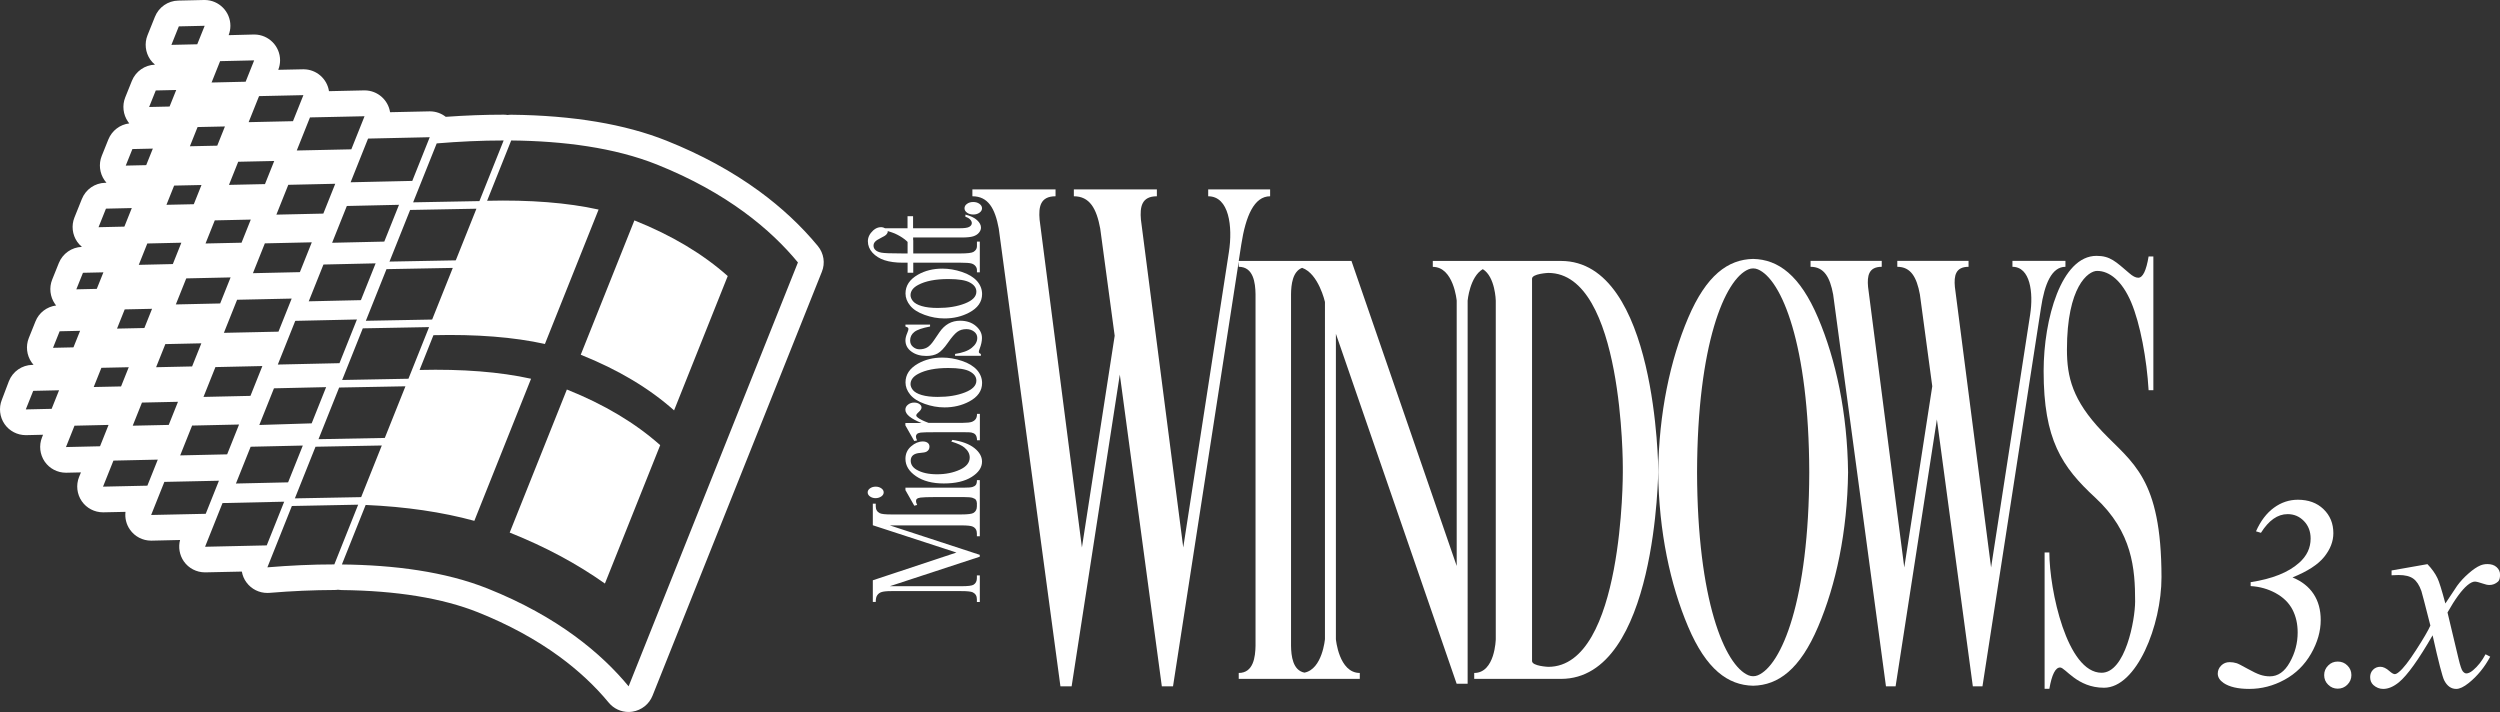 <?xml version="1.0" encoding="utf-8"?>
<!-- Generator: Adobe Illustrator 26.5.0, SVG Export Plug-In . SVG Version: 6.00 Build 0)  -->
<svg version="1.1" id="Layer_1" xmlns="http://www.w3.org/2000/svg" xmlns:xlink="http://www.w3.org/1999/xlink" x="0px" y="0px"
	 viewBox="0 0 3839 1093.5" style="enable-background:new 0 0 3839 1093.5;" xml:space="preserve">
<rect x="0" y="0" width="3839" height="1093.5" fill="#333333" stroke="none"/>
<style type="text/css">
	.st0{fill:#FFFFFF;}
	.st1{fill:none;stroke:#231F20;stroke-width:2.673;stroke-miterlimit:10;}
	.st2{fill:#3E96FF;}
	.st3{fill:#FF3C22;}
	.st4{fill:#3C8929;}
	.st5{fill:#FFC200;}
	.st6{fill:none;stroke:#231F20;stroke-width:3.217;stroke-miterlimit:10;}
	.st7{fill:none;stroke:#231F20;stroke-width:3.265;stroke-miterlimit:10;}
	.st8{fill:none;stroke:#231F20;stroke-width:2.646;stroke-miterlimit:10;}
	.st9{fill:none;stroke:#231F20;stroke-width:3.184;stroke-miterlimit:10;}
	.st10{fill:none;stroke:#231F20;stroke-width:3.231;stroke-miterlimit:10;}
	.st11{fill:none;stroke:#231F20;stroke-width:2.077;stroke-miterlimit:10;}
	.st12{fill:none;stroke:#231F20;stroke-width:1.917;stroke-miterlimit:10;}
	.st13{fill:none;stroke:#231F20;stroke-width:2.029;stroke-miterlimit:10;}
	.st14{fill:none;stroke:#231F20;stroke-width:1.869;stroke-miterlimit:10;}
</style>
<g>
	<g>
		<path class="st0" d="M1255.9,377.8c-25.3-30.7-55.7-59.1-90.3-84.4c-41.3-30.2-89.1-56.2-142-77.3
			c-63.8-25.5-143.9-38.9-238.1-39.9c-0.1,0-0.3,0-0.4,0c-1.9,0-3.8,0.1-5.6,0.4c-1.9-0.3-3.9-0.5-5.9-0.5c0,0,0,0,0,0c0,0,0,0,0,0
			c0,0,0,0-0.1,0c0,0,0,0,0,0c-28.4,0-58.3,1.1-89,3.3c-6.6-5.2-14.9-8.3-23.9-8.4c-0.2,0-0.3,0-0.5,0c-0.2,0-0.3,0-0.5,0
			c-0.2,0-0.3,0-0.5,0l-60.1,1.3c-2.9-18.8-19.1-33.3-38.7-33.5c0,0,0,0,0,0c0,0,0,0,0,0c-0.1,0-0.3,0-0.4,0c-0.1,0-0.3,0-0.4,0
			c-0.2,0-0.4,0-0.6,0l-53.7,1.2c-2.9-18.9-19.1-33.4-38.7-33.6c-0.1,0-0.3,0-0.4,0c-0.1,0-0.3,0-0.4,0c-0.2,0-0.4,0-0.6,0
			l-37.8,0.8c1.8-4.5,2.8-9.5,2.8-14.6c0-21.7-17.5-39.3-39.1-39.6c-0.1,0-0.3,0-0.4,0c-0.1,0-0.3,0-0.4,0c0,0,0,0,0,0c0,0,0,0,0,0
			c-0.2,0-0.3,0-0.5,0L351.1,54c1.7-4.5,2.7-9.3,2.7-14.4c0-21.7-17.5-39.3-39.1-39.6c-0.1,0-0.3,0-0.4,0c-0.1,0-0.3,0-0.4,0
			c0,0,0,0,0,0c0,0,0,0,0,0c-0.2,0-0.3,0-0.5,0l-39.6,0.9c-15.9,0.3-30,10.1-35.9,24.9l-11.4,28.4c-4.9,12.3-3.3,26.3,4.2,37.2
			c2.1,3,4.5,5.6,7.3,7.9c-15.7,0.5-29.6,10.3-35.5,24.9l-10.2,25.4c-4.9,12.3-3.3,26.3,4.2,37.2c0.6,0.9,1.3,1.8,2,2.7
			c-14.3,1.7-26.6,11.1-32.1,24.6l-10.2,25.4c-4.9,12.3-3.3,26.3,4.2,37.2c1,1.4,2,2.7,3.1,4l-1.9,0c-15.9,0.3-30,10.1-35.9,24.9
			l-11.4,28.4c-4.9,12.3-3.3,26.3,4.2,37.2c2.1,3,4.5,5.6,7.3,7.9c-15.7,0.5-29.6,10.3-35.5,24.9l-10.2,25.4
			c-4.9,12.3-3.3,26.3,4.2,37.2c0.6,0.9,1.2,1.7,1.9,2.5c-14.2,1.8-26.5,11.1-31.8,24.6l-10.2,25.4c-4.9,12.3-3.3,26.3,4.2,37.2
			c1,1.4,2,2.7,3.1,4l-1.9,0c-15.9,0.3-30,10.1-35.9,24.9L2.8,614c-4.9,12.3-3.3,26.3,4.2,37.2c7.4,10.7,19.6,17,32.5,17
			c0.3,0,0.6,0,0.9,0l25.7-0.6l-1.6,4.1c-4.9,12.3-3.3,26.3,4.2,37.2c7.4,10.7,19.6,17,32.5,17c0.3,0,0.6,0,0.9,0l22.2-0.5l-2.9,7.1
			c-4.9,12.3-3.3,26.3,4.2,37.2c7.4,10.7,19.6,17,32.5,17c0.3,0,0.6,0,0.9,0l33.7-0.7c-1.1,9.5,1.2,19.2,6.8,27.2
			c7.4,10.7,19.6,17,32.5,17c0.3,0,0.6,0,0.9,0l43.6-1c-2.9,11.1-0.9,23.1,5.7,32.7c7.4,10.7,19.6,17,32.5,17c0.3,0,0.6,0,0.9,0
			l55.8-1.2c1,6,3.4,11.8,7.2,16.8c7.5,10.1,19.3,16,31.8,16c1.1,0,2.2,0,3.3-0.1c34.6-2.9,68.1-4.3,99.6-4.4c1.9,0,3.8-0.1,5.6-0.4
			c1.8,0.3,3.7,0.4,5.6,0.5c84.4,0.9,155,12.4,209.6,34.2c46.7,18.7,88.7,41.5,124.7,67.8c29.2,21.4,54.8,45.2,75.9,70.8
			c7.6,9.2,18.8,14.4,30.5,14.4c2,0,4.1-0.2,6.1-0.5c13.8-2.2,25.5-11.4,30.7-24.4l260-650.9C1267.5,404.2,1265.1,389,1255.9,377.8z
			 M670.6,220.2c33.8-2.8,68.4-4.5,102.8-4.5l-37.2,93.1l-101.8,1.9L670.6,220.2z M179.7,504.6l11.8-29.5l42-0.9l-11.8,29.5
			L179.7,504.6z M197.7,563.9l-11.8,29.5l-42,0.9l11.8-29.5L197.7,563.9z M402.9,562.1l-18.3,45.8l-72.1,1.6l18.3-45.8L402.9,562.1z
			 M343.8,511.1l20.3-50.8l83.8-1.8l-20.3,50.8L343.8,511.1z M420.7,596.3l80.1-1.8l-22.2,55.6l-80.4,2.5L420.7,596.3z M426.6,559.8
			l26.8-67.1l94.7-2.1l-26.8,67.1L426.6,559.8z M474.1,462.7l22.6-56.5l80.1-1.8l-22.6,56.5L474.1,462.7z M510,372.8l22.6-56.5
			l80.1-1.8L590.1,371L510,372.8z M496.5,328l-72.1,1.6l18.3-45.8l72.1-1.6L496.5,328z M478.8,372.1l-18.3,45.8l-72.1,1.6l18.3-45.8
			L478.8,372.1z M406.9,282.7l-55.3,1.2l14.2-35.5l55.3-1.2L406.9,282.7z M385.1,337.2l-14.2,35.5l-55.3,1.2l14.2-35.5L385.1,337.2z
			 M354.1,426l-16,40l-68.1,1.5l16-40L354.1,426z M297.6,313.6l-42,0.9l11.8-29.5l42-0.9L297.6,313.6z M278.5,372.7l-13.1,32.8
			l-52.3,1.2l13.1-32.8L278.5,372.7z M218,618.2l55.3-1.2l-14.2,35.5l-55.3,1.2L218,618.2z M239.7,563.9l14.2-35.5l55.3-1.2
			L295,562.7L239.7,563.9z M295,653.5l72.1-1.6l-18.3,45.8l-72.1,1.6L295,653.5z M384.9,686l80.1-1.8l-22.6,56.5l-80.1,1.8
			L384.9,686z M484.5,686l101.8-1.9l-31.7,79.3l-101.8,1.9L484.5,686z M489.1,674.4l31.7-79.3l101.8-1.9l-31.7,79.3L489.1,674.4z
			 M525.4,583.5l31.7-79.3l101.8-1.9l-31.7,79.3L525.4,583.5z M561.8,492.6l31.7-79.3l101.8-1.9l-31.7,79.3L561.8,492.6z
			 M598.1,401.7l31.7-79.3l101.8-1.9l-31.7,79.3L598.1,401.7z M565.2,212.8l94.7-2.1l-26.8,67.1l-94.7,2.1L565.2,212.8z M476,180.3
			l83.8-1.8l-20.3,50.8l-83.8,1.8L476,180.3z M397.8,147.6l68.1-1.5l-16,40l-68.1,1.5L397.8,147.6z M338,93.9l52.3-1.2l-13.1,32.8
			l-52.3,1.2L338,93.9z M345.4,194.2l-11.8,29.5l-42,0.9l11.8-29.5L345.4,194.2z M274.6,40.5l39.7-0.9L302.9,68l-39.7,0.9
			L274.6,40.5z M239.2,138.9l31.4-0.7l-10.2,25.4l-31.4,0.7L239.2,138.9z M203.3,228.9l31.4-0.7l-10.2,25.4l-31.4,0.7L203.3,228.9z
			 M162.7,320.4l39.7-0.9L191,348l-39.7,0.9L162.7,320.4z M127.4,418.9l31.4-0.7l-10.2,25.4l-31.4,0.7L127.4,418.9z M79.3,627.8
			l-39.7,0.9L51,600.2l39.7-0.9L79.3,627.8z M81.4,534.1l10.2-25.4l31.4-0.7l-10.2,25.4L81.4,534.1z M153.6,685.3l-52.3,1.2
			l13.1-32.8l52.3-1.2L153.6,685.3z M226.3,745.8l-68.1,1.5l16-40l68.1-1.5L226.3,745.8z M232.1,790.8l20.3-50.8l83.8-1.8L315.9,789
			L232.1,790.8z M409.6,837.5l-94.7,2.1l26.8-67.1l94.7-2.1L409.6,837.5z M513.4,866.7c-34.5,0-69,1.7-102.8,4.5l37.6-94.2L550,775
			L513.4,866.7z M965.3,1053.9C924.1,1004,857,947,748.9,903.8c-65.4-26.1-143.9-36.2-223.9-37l36.5-91.4
			c61.8,2.7,117.5,10.9,166.9,24.4l3.5-8.8l83.6-209.4c-47.9-10.6-105.6-15.1-171.2-13.5l21.3-53.4c65.6-1.6,123.4,2.9,171.2,13.5
			l1-2.6l81.4-203.8c-47.9-10.6-105.6-15.1-171.2-13.5l37-92.6c79.9,0.8,158.5,10.9,223.9,37C1117,296,1184.2,353.1,1225.3,403
			L965.3,1053.9z"/>
		<path class="st0" d="M974.2,338.4l-82.4,206.3c0.1,0.1,0.3,0.1,0.4,0.2c57,22.8,104.9,51.4,142.9,85.3l82.4-206.3
			c-38.1-33.9-85.9-62.5-142.9-85.3C974.5,338.5,974.4,338.5,974.2,338.4z"/>
		<path class="st0" d="M870.5,598.1l-87.8,219.7c0.1,0.1,0.3,0.1,0.4,0.2c54.2,21.6,102.9,47.7,145.8,78.1l84.9-212.5
			c-38.1-33.9-85.9-62.5-142.9-85.3C870.7,598.3,870.6,598.2,870.5,598.1z"/>
	</g>
	<g>
		<path class="st0" d="M1498.5,744.6c-1.1,1.4-2.8,2.5-5.1,3.2c-2.3,0.7-6.9,1.1-13.9,1.1h-89.1v3.8l13.6,23.9l4.4-1.2
			c-1.2-2.3-1.8-4.3-1.8-5.9c0-1.5,0.5-2.7,1.5-3.5c1-0.9,2.8-1.5,5.4-1.9c3.6-0.5,11.3-0.8,23.4-0.8h42.7c6.9,0,11.5,0.4,13.9,1.2
			c2.4,0.8,4.2,1.8,5.2,3.2c0.8,1.1,1.3,3,1.5,5.7h-0.1v4.1c0,4.6-1.7,8-5.1,10.1c-2.5,1.6-8.8,2.4-18.9,2.4h-107.3
			c-9.2,0-15.1-0.6-17.7-1.9c-4.2-2.1-6.3-5.6-6.3-10.6v-4.1h-4.5v33.2l128.4,41.9l-128.4,42.6v33.2h4.5c0-4.8,0.8-8.3,2.4-10.4
			c1.6-2.2,3.5-3.6,5.9-4.5c3.2-1.2,8.5-1.7,15.7-1.7h107.3c9.2,0,15.1,0.6,17.7,1.9c4.2,2.1,6.3,5.6,6.3,10.6v4.2h4.5v-40.8h-4.5
			v4.2c0,4.6-1.7,8-5.1,10.1c-2.5,1.6-8.8,2.3-18.9,2.3h-109.7l138.1-45.3v-2.9l-138.1-45.2h109.7c9.2,0,15.1,0.6,17.7,1.9
			c4.2,2,6.3,5.5,6.3,10.6v4.2h4.5v-47.7v-2.1v-36.4h-4.4C1500.2,740.6,1499.6,743.2,1498.5,744.6z"/>
		<path class="st0" d="M1353.4,762.3c2.4-1.7,3.6-3.8,3.6-6.2c0-2.4-1.2-4.5-3.6-6.2c-2.4-1.7-5.3-2.6-8.7-2.6
			c-3.4,0-6.3,0.9-8.7,2.6c-2.4,1.7-3.6,3.8-3.6,6.2c0,2.5,1.2,4.6,3.6,6.3c2.4,1.7,5.3,2.6,8.7,2.6
			C1348,764.9,1350.9,764,1353.4,762.3z"/>
		<path class="st0" d="M1496.2,688c-7.9-6.2-19.1-10.4-33.7-12.5l-1.7,2.5c9.8,3,16.5,6.1,20.2,9.3c5.4,4.5,8.1,9.6,8.1,15.2
			c0,7.9-5.1,14.2-15.2,18.8c-10.1,4.6-21.8,7-35,7c-13,0-23.4-2.3-31.4-7c-6-3.5-9-8.2-9-13.9c0-3.6,1.2-6.4,3.6-8.4
			c2.5-2,6.1-3.2,10.9-3.5c4.8-0.3,8-1,9.7-1.9c3.1-1.7,4.6-4.3,4.6-7.7c0-2.5-0.9-4.5-2.8-5.9c-1.9-1.4-4.4-2.1-7.4-2.1
			c-6.2,0-12.2,2.5-18,7.5c-5.8,5-8.7,11.4-8.7,19.2c0,10.4,5.4,19.3,16.3,26.7c10.9,7.4,25.1,11.1,42.5,11.1c18,0,32.3-3.3,42.9-10
			c10.6-6.7,15.9-14.5,15.9-23.5C1508,701.1,1504,694.2,1496.2,688z"/>
		<path class="st0" d="M1410.9,632.6c2.8-2.5,4.2-4.8,4.2-6.8c0-2.1-1.1-3.9-3.3-5.4c-2.2-1.5-4.8-2.2-8-2.2c-3.6,0-6.7,1-9.4,3.1
			c-2.7,2.1-4.1,4.7-4.1,7.9c0,7,8.3,13.8,24.9,20.4h-24.9v3.6l13.6,24l4.4-0.9c-1.2-2.2-1.8-4.3-1.8-6.1c0-1.5,0.6-2.8,1.7-3.8
			c1.1-1,2.9-1.7,5.4-2.1c2.5-0.4,10.1-0.6,23.1-0.6h43c6.5,0,10.4,0.1,11.7,0.4c2.8,0.6,4.9,1.6,6.2,3c1.8,2,2.7,5,2.7,9h4.4v-40.6
			h-4.4c0,3.6-0.7,6.3-2.2,8.2c-1.5,1.9-3.3,3.2-5.4,4c-3.1,1.1-7.8,1.6-13.9,1.6h-53.1c-7.6-2.8-13-5.5-16.3-8
			c-1.6-1.2-2.4-2.3-2.4-3.4C1406.8,637,1408.1,635.1,1410.9,632.6z"/>
		<path class="st0" d="M1477.2,554.2c-10.2-3.4-20.2-5.1-30.1-5.1c-14.1,0-26.6,3.1-37.5,9.3c-12.8,7.3-19.1,16.9-19.1,28.9
			c0,6.6,2.4,12.8,7.2,18.7c4.8,5.9,12.2,10.6,22.3,14.2c10,3.6,20.2,5.4,30.3,5.4c14,0,26.6-3,37.8-8.9c13.3-7,20-16.5,20-28.5
			c0-7.3-2.6-14-7.7-19.9C1495,562.3,1487.4,557.6,1477.2,554.2z M1481.8,602.6c-11.7,4.6-25.6,6.9-41.8,6.9c-10,0-18.2-1-24.6-2.9
			c-6.4-1.9-10.8-4.4-13.4-7.5c-2.5-3.1-3.8-6.2-3.8-9.2c0-6.3,3.9-11.6,11.6-15.7c11.3-6.1,26.8-9.1,46.5-9.1
			c15.7,0,26.8,1.8,33.3,5.5c6.5,3.6,9.7,8.2,9.7,13.8C1499.4,592,1493.5,598,1481.8,602.6z"/>
		<path class="st0" d="M1498.7,500.7c-6.2-5.4-14.3-8.2-24.4-8.2c-13.1,0-23.6,5.9-31.6,17.6l-8.6,12.6c-3.7,5.5-7.2,9.1-10.5,10.9
			c-3.2,1.8-7.1,2.8-11.6,2.8c-3.6,0-6.9-1.2-9.9-3.7c-3-2.5-4.5-5.7-4.5-9.8c0-5.3,2.1-9.7,6.4-13.1c4.3-3.4,12.3-6.2,24.2-8.4
			v-2.9h-37.8v2.9c1.9,0.7,3.2,1.3,3.8,1.8c0.6,0.5,0.8,1.2,0.8,2.2c0,1-0.6,2.9-1.8,5.9c-1.9,4.4-2.8,8.2-2.8,11.3
			c0,7.1,3.1,12.9,9.2,17.3c6.1,4.5,13.8,6.7,22.9,6.7c7,0,12.8-1.3,17.4-3.9c4.7-2.6,9.9-8.1,15.7-16.4
			c5.8-8.4,10.6-13.9,14.4-16.7c3.8-2.8,8.5-4.2,14-4.2c4.6,0,8.5,1.3,11.8,3.8c3.3,2.5,4.9,5.8,4.9,9.7c0,5.7-2.9,10.8-8.6,15.3
			c-5.7,4.6-14.2,7.6-25.5,9.3v2.9h39.6v-2.9c-2.1-0.7-3.1-1.8-3.1-3.1c0-1.2,0.4-2.8,1.2-4.7c2.4-6.2,3.6-11.8,3.6-16.6
			C1508,512.2,1504.9,506.1,1498.7,500.7z"/>
		<path class="st0" d="M1477.2,417.6c-10.2-3.4-20.2-5.1-30.1-5.1c-14.1,0-26.6,3.1-37.5,9.3c-12.8,7.3-19.1,16.9-19.1,28.9
			c0,6.6,2.4,12.8,7.2,18.7c4.8,5.9,12.2,10.6,22.3,14.2c10,3.6,20.2,5.4,30.3,5.4c14,0,26.6-3,37.8-8.9c13.3-7,20-16.5,20-28.5
			c0-7.3-2.6-14-7.7-19.9C1495,425.7,1487.4,421,1477.2,417.6z M1481.8,466c-11.7,4.6-25.6,6.9-41.8,6.9c-10,0-18.2-1-24.6-2.9
			s-10.8-4.4-13.4-7.5c-2.5-3.1-3.8-6.2-3.8-9.2c0-6.3,3.9-11.6,11.6-15.7c11.3-6.1,26.8-9.1,46.5-9.1c15.7,0,26.8,1.8,33.3,5.5
			c6.5,3.6,9.7,8.2,9.7,13.8C1499.4,455.4,1493.5,461.4,1481.8,466z"/>
		<path class="st0" d="M1358.3,399.6c7.7,2.5,17,3.8,28.1,3.8h7.3v15.4h8.7v-15.4h72.9c7.9,0,13.2,0.4,16,1.1c2.7,0.7,4.9,2,6.5,3.9
			c1.6,1.9,2.4,4,2.4,6.3v3.5h4.4V371h-4.4v7.2c0,3.6-1.8,6.4-5.3,8.6c-2.7,1.6-9.3,2.4-19.6,2.4h-72.9v-20.4h-0.2v-4.1h74.6
			c8,0,13.9-0.6,17.7-1.8c3.8-1.2,6.8-3.1,8.8-5.6c2.1-2.5,3.1-5.1,3.1-7.8c0-3.9-2-7.7-6-11.4c-4-3.7-9.9-6.5-17.9-8.6v3.4
			c3.2,1,5.7,2.4,7.3,4.2c1.7,1.8,2.5,3.6,2.5,5.5c0,2.3-1.3,4.2-3.8,5.7c-2.5,1.5-7.3,2.2-14.5,2.2h-71.9v-18.5h-8.5v18.5h-34.6
			c-1.9-1.1-3.9-1.7-5.9-1.7c-4.5,0-8.6,1.7-12.2,5c-5.5,5.1-8.2,10.6-8.2,16.7c0,6.5,2.4,12.4,7.1,17.6
			C1344.5,393.2,1350.7,397.1,1358.3,399.6z M1343.7,371.3c1.5-1.8,4.5-3.7,8.9-5.9c4.4-2.1,7.3-3.9,8.6-5.4c1.3-1.5,2-2.9,2-4.2
			c0-0.3-0.1-0.7-0.1-1c5.1,1.6,8.8,2.8,11,3.8c5.8,2.6,10.8,5.6,15.1,8.9c1.7,1.3,3.2,2.7,4.5,4v17.7h-8c-17.3,0-28-0.4-32.1-1.2
			c-4.2-0.8-7.2-2.1-9.2-4c-2-1.8-3-4.1-3-6.7C1341.4,375,1342.1,373,1343.7,371.3z"/>
		<path class="st0" d="M1504,313c-2.6-1.9-5.8-2.8-9.5-2.8c-3.7,0-6.9,0.9-9.5,2.8c-2.6,1.8-3.9,4.1-3.9,6.8c0,2.7,1.3,4.9,3.9,6.8
			c2.6,1.9,5.8,2.8,9.6,2.8c3.7,0,6.9-0.9,9.5-2.8c2.6-1.9,3.9-4.1,3.9-6.8C1508,317.1,1506.6,314.8,1504,313z"/>
		<path class="st0" d="M3228.2,662.6c-45.7-48-54.2-83.6-54.2-125.8c0-96.7,32.6-120.8,46.3-120.8c19.1,0,38.4,15.4,52.3,48.1
			c13.9,32.7,24,87.4,26.8,135.1h7.3V393.8h-7.3c-3.6,21.8-8.9,32.7-15.9,32.7c-4,0-8.6-2.4-13.9-7.1
			c-20.8-17.7-29.1-26.5-50.2-26.5c-53.9,0-81.2,96.8-81.2,176.9c0,105.4,27.7,146.8,79.4,194.5c57.1,52.8,61.1,109.6,61.1,159.1
			c0,28.8-15.1,109.7-51.5,109.7c-53.1,0-80.2-127.1-80.2-184.7h-7.3v209.3h7.3c3.8-21.8,9.3-32.7,16.5-32.7
			c8.1,0,26.1,31.1,67.4,31.1c50,0,88.3-95.4,88.3-169.9C3319,733.5,3274.6,711.3,3228.2,662.6z"/>
		<path class="st0" d="M2397,400.7h-62.7h-11h-32.8h-26.6h-16.6h-3.9h-43.2v9.1c32.1,0,36.7,51.9,36.7,51.9v407.4l-161.6-468.4
			h-23.8h-13.8h-0.3h-2.8h-26.3h-18h-7.9h-21.3h-11.9h-21.3h-25.7l3.9-25.2l0,0c6.8-43.7,19.7-74.1,44.3-74.1l0-10.6h-40.1h-14.9
			h-40.1l0,10.6c32.1,0,37.9,46.3,31.8,85.7l0,0l-70.1,453.6l-65-503.4c-1.7-19.6,1-35.9,24.5-35.9l0-10.6h-48h-7H1704h-5.1H1649
			v10.6c24.2,0,34.8,18.6,40.5,49.6l22.2,164.6l-50.3,325.1l-65-503.4c-1.7-19.6,1-35.9,24.5-35.9l0-10.6h-46.7h-8.3h-17.7h-3.7
			h-51.3l0,10.6c24.2,0,34.8,18.6,40.5,49.6l94.7,702.9l0,0h0h17.2h0l74-478.7l64.5,478.7l0,0h0h17.2h0l100.9-652.3l0,8.1
			c22.7,0,25.5,24.7,25.8,41.9v539.9c-0.3,17.2-3.1,41.9-25.8,41.9l0,9.1h25.8l0,0h54.4l0,0h15.4l0,0h43.2h3.9h43.2v-9.1
			c-32.1,0-36.7-51.9-36.7-51.9V512.6l185.4,537.3v0h16.9v-52.7v0V918l0,0V461.7c0,0,3.2-36.6,23.3-48.4
			c19.2,11.8,19.9,48.4,19.9,48.4v519.8c0,0-1,51.9-33.1,51.9v9.1h42.9h27.6h62.7c147.4,0,149.4-320.9,149.4-320.9
			S2544.4,400.7,2397,400.7z M2034.6,981.4c0,0-4,46.2-31.5,51.5c-17.9-3.5-20.4-25.6-20.6-41.4V451.6c0.2-14.6,2.4-34.7,17-40.3
			c25.3,8.8,35.1,52.3,35.1,52.4v0l0,0V981.4z M2377.5,1024c0,0-24.9-1.1-24.9-8.9V428c0-7.8,24.9-8.9,24.9-8.9
			c115.7,0,114.5,298.5,114.5,298.5v7.9C2492,725.5,2493.2,1024,2377.5,1024z"/>
		<path class="st0" d="M2692.1,397.6c-38.7,0.8-71.9,25.1-99.8,90.6c-27.4,64.4-44.9,145.8-46,237.1c1.1,91.3,18.6,172.6,46,237.1
			c27.8,65.5,61.1,89.8,99.8,90.6c38.7-0.8,71.9-25.1,99.8-90.6c27.4-64.4,44.9-145.8,46-237.1c-1.1-91.3-18.6-172.6-46-237.1
			C2764.1,422.7,2730.8,398.4,2692.1,397.6z M2699.3,1037c-4.6,1.9-9.7,1.9-14.3,0c-36.4-15-78.5-115-79-311.7
			c0.5-196.7,42.6-296.7,79-311.7c4.6-1.9,9.7-1.9,14.3,0c36.4,15,78.5,115,79,311.7C2777.8,922,2735.7,1021.9,2699.3,1037z"/>
		<path class="st0" d="M3171.7,409.7l0-9.1h-34.3h-12.8h-34.3l0,9.1c27.4,0,32.4,39.6,27.2,73.4l0,0l-60,388.3l-55.6-430.9
			c-1.5-16.8,0.8-30.8,21-30.8l0-9.1h-41.1h-6h-15.2h-4.4h-42.7l0,9.1c20.7,0,29.8,15.9,34.7,42.5l19,140.9l-43,278.3l-55.6-430.9
			c-1.5-16.8,0.8-30.8,21-30.8l0-9.1h-39.9h-7.1h-15.2h-3.2h-43.9v9.1c20.7,0,29.8,15.9,34.7,42.5l81.1,601.7v0l0,0h14.8h0
			l63.4-409.8l55.2,409.8v0l0,0h14.8h0l89.8-580.8l0,0C3139.6,435.8,3150.7,409.7,3171.7,409.7z"/>
		<path class="st0" d="M3569,855.2c9.4-11.7,14.1-23.8,14.1-36.5c0-14.8-5-27.1-15.1-36.8c-10-9.7-23.2-14.5-39.4-14.5
			c-13.3,0-25.6,4.1-36.8,12.3c-11.2,8.2-20.4,20.2-27.5,36.2l7.6,2.3c12-19.1,25.6-28.7,41-28.7c9.8,0,18.1,3.5,25,10.6
			c6.9,7.1,10.3,16.1,10.3,26.9c0,14.4-5.9,26.9-17.7,37.3c-16.4,14.7-41.2,24.6-74.4,29.7v6c13.9,0.8,26.7,4.4,38.4,10.8
			c11.7,6.4,20.2,14.7,25.7,25.1c5.4,10.3,8.1,22.1,8.1,35.3c0,16.2-4,31.5-12.1,45.9c-8,14.4-18.2,21.5-30.6,21.5
			c-5.1,0-10-0.8-14.8-2.4c-4.8-1.6-11.5-4.8-20.1-9.6c-8.6-4.8-14-7.6-16.2-8.2c-3.6-1.1-7.1-1.6-10.7-1.6c-5.1,0-9.4,1.7-12.9,5.2
			c-3.5,3.4-5.3,7.6-5.3,12.4c0,5.5,3,10.3,8.9,14.4c8.9,6,22.1,9.1,39.4,9.1c19,0,37.1-4.7,54.3-14.1c17.3-9.4,30.8-22.8,40.7-40
			c9.9-17.3,14.8-34.5,14.8-51.7c0-15.5-3.6-28.8-10.9-39.9c-7.3-11.1-18.1-19.6-32.4-25.5C3543.4,877.4,3559.6,866.9,3569,855.2z"
			/>
		<path class="st0" d="M3589.8,1015.9c-5.8,0-10.7,2-14.7,6.1c-4.1,4.1-6.1,9-6.1,14.7c0,5.8,2,10.7,6.1,14.7
			c4.1,4.1,9,6.1,14.7,6.1c5.8,0,10.7-2,14.8-6.1c4.1-4.1,6.2-9,6.2-14.7c0-5.8-2-10.7-6.1-14.7
			C3600.7,1017.9,3595.7,1015.9,3589.8,1015.9z"/>
		<path class="st0" d="M3788.7,898.9c4.5-3.8,8.5-5.8,11.8-5.8c2.2,0,6.5,1.1,13,3.3c3.3,1.2,6.4,1.9,9.3,1.9
			c4.9,0,9.3-1.7,13.2-5.2c2.1-1.9,3.1-5.5,3.1-10.7c0-4.5-1.8-8.4-5.3-11.5c-3.5-3.2-8.2-4.7-14.1-4.7c-4,0-7.6,0.7-10.9,2.1
			c-5.2,2.2-11.3,6.3-18.1,12.3c-6.9,6-12.7,12.3-17.5,18.9l-18.1,27.2c-5.6-21-9.7-34-12.2-39c-3.4-7.1-8.5-14.3-15.3-21.4
			l-55.1,9.7v7.4c4.1-0.3,7.8-0.4,10.9-0.4c9.9,0,17.4,1.9,22.5,5.6c5.1,3.7,9.2,10,12.4,19c0.7,1.9,5.3,19.6,13.8,53
			c-3.4,7.7-10.7,20.2-21.9,37.5c-11.1,17.3-19.9,28.6-26.4,33.8c-2.6,2.2-4.7,3.3-6.4,3.3c-1.9,0-4.7-1.6-8.2-4.7
			c-4.9-4.4-9.6-6.6-14-6.6c-4.4,0-8.1,1.5-11.1,4.5c-3,3-4.5,6.8-4.5,11.3c0,5.1,1.6,9.1,4.9,12.2c4.5,4,9.6,6,15.1,6
			c7.8,0,15.9-3.4,24.3-10.3c12.9-10.7,30.1-34.7,51.6-72c9.1,40.8,15.1,63.9,17.9,69.3c4.5,8.7,10.7,13,18.4,13
			c5.2,0,11.6-3,19.2-9.1c13.3-10.7,24.3-24.2,33-40.4l-7.2-3.7c-5.4,10.2-11.8,18.4-19.4,24.7c-3.9,3.2-7.2,4.7-10.1,4.7
			c-1.8,0-3.6-1.1-5.4-3.2c-1.8-2.1-4-8.6-6.6-19.5l-16.9-70.9C3770,919.9,3780.2,906.1,3788.7,898.9z"/>
	</g>
</g>
</svg>
